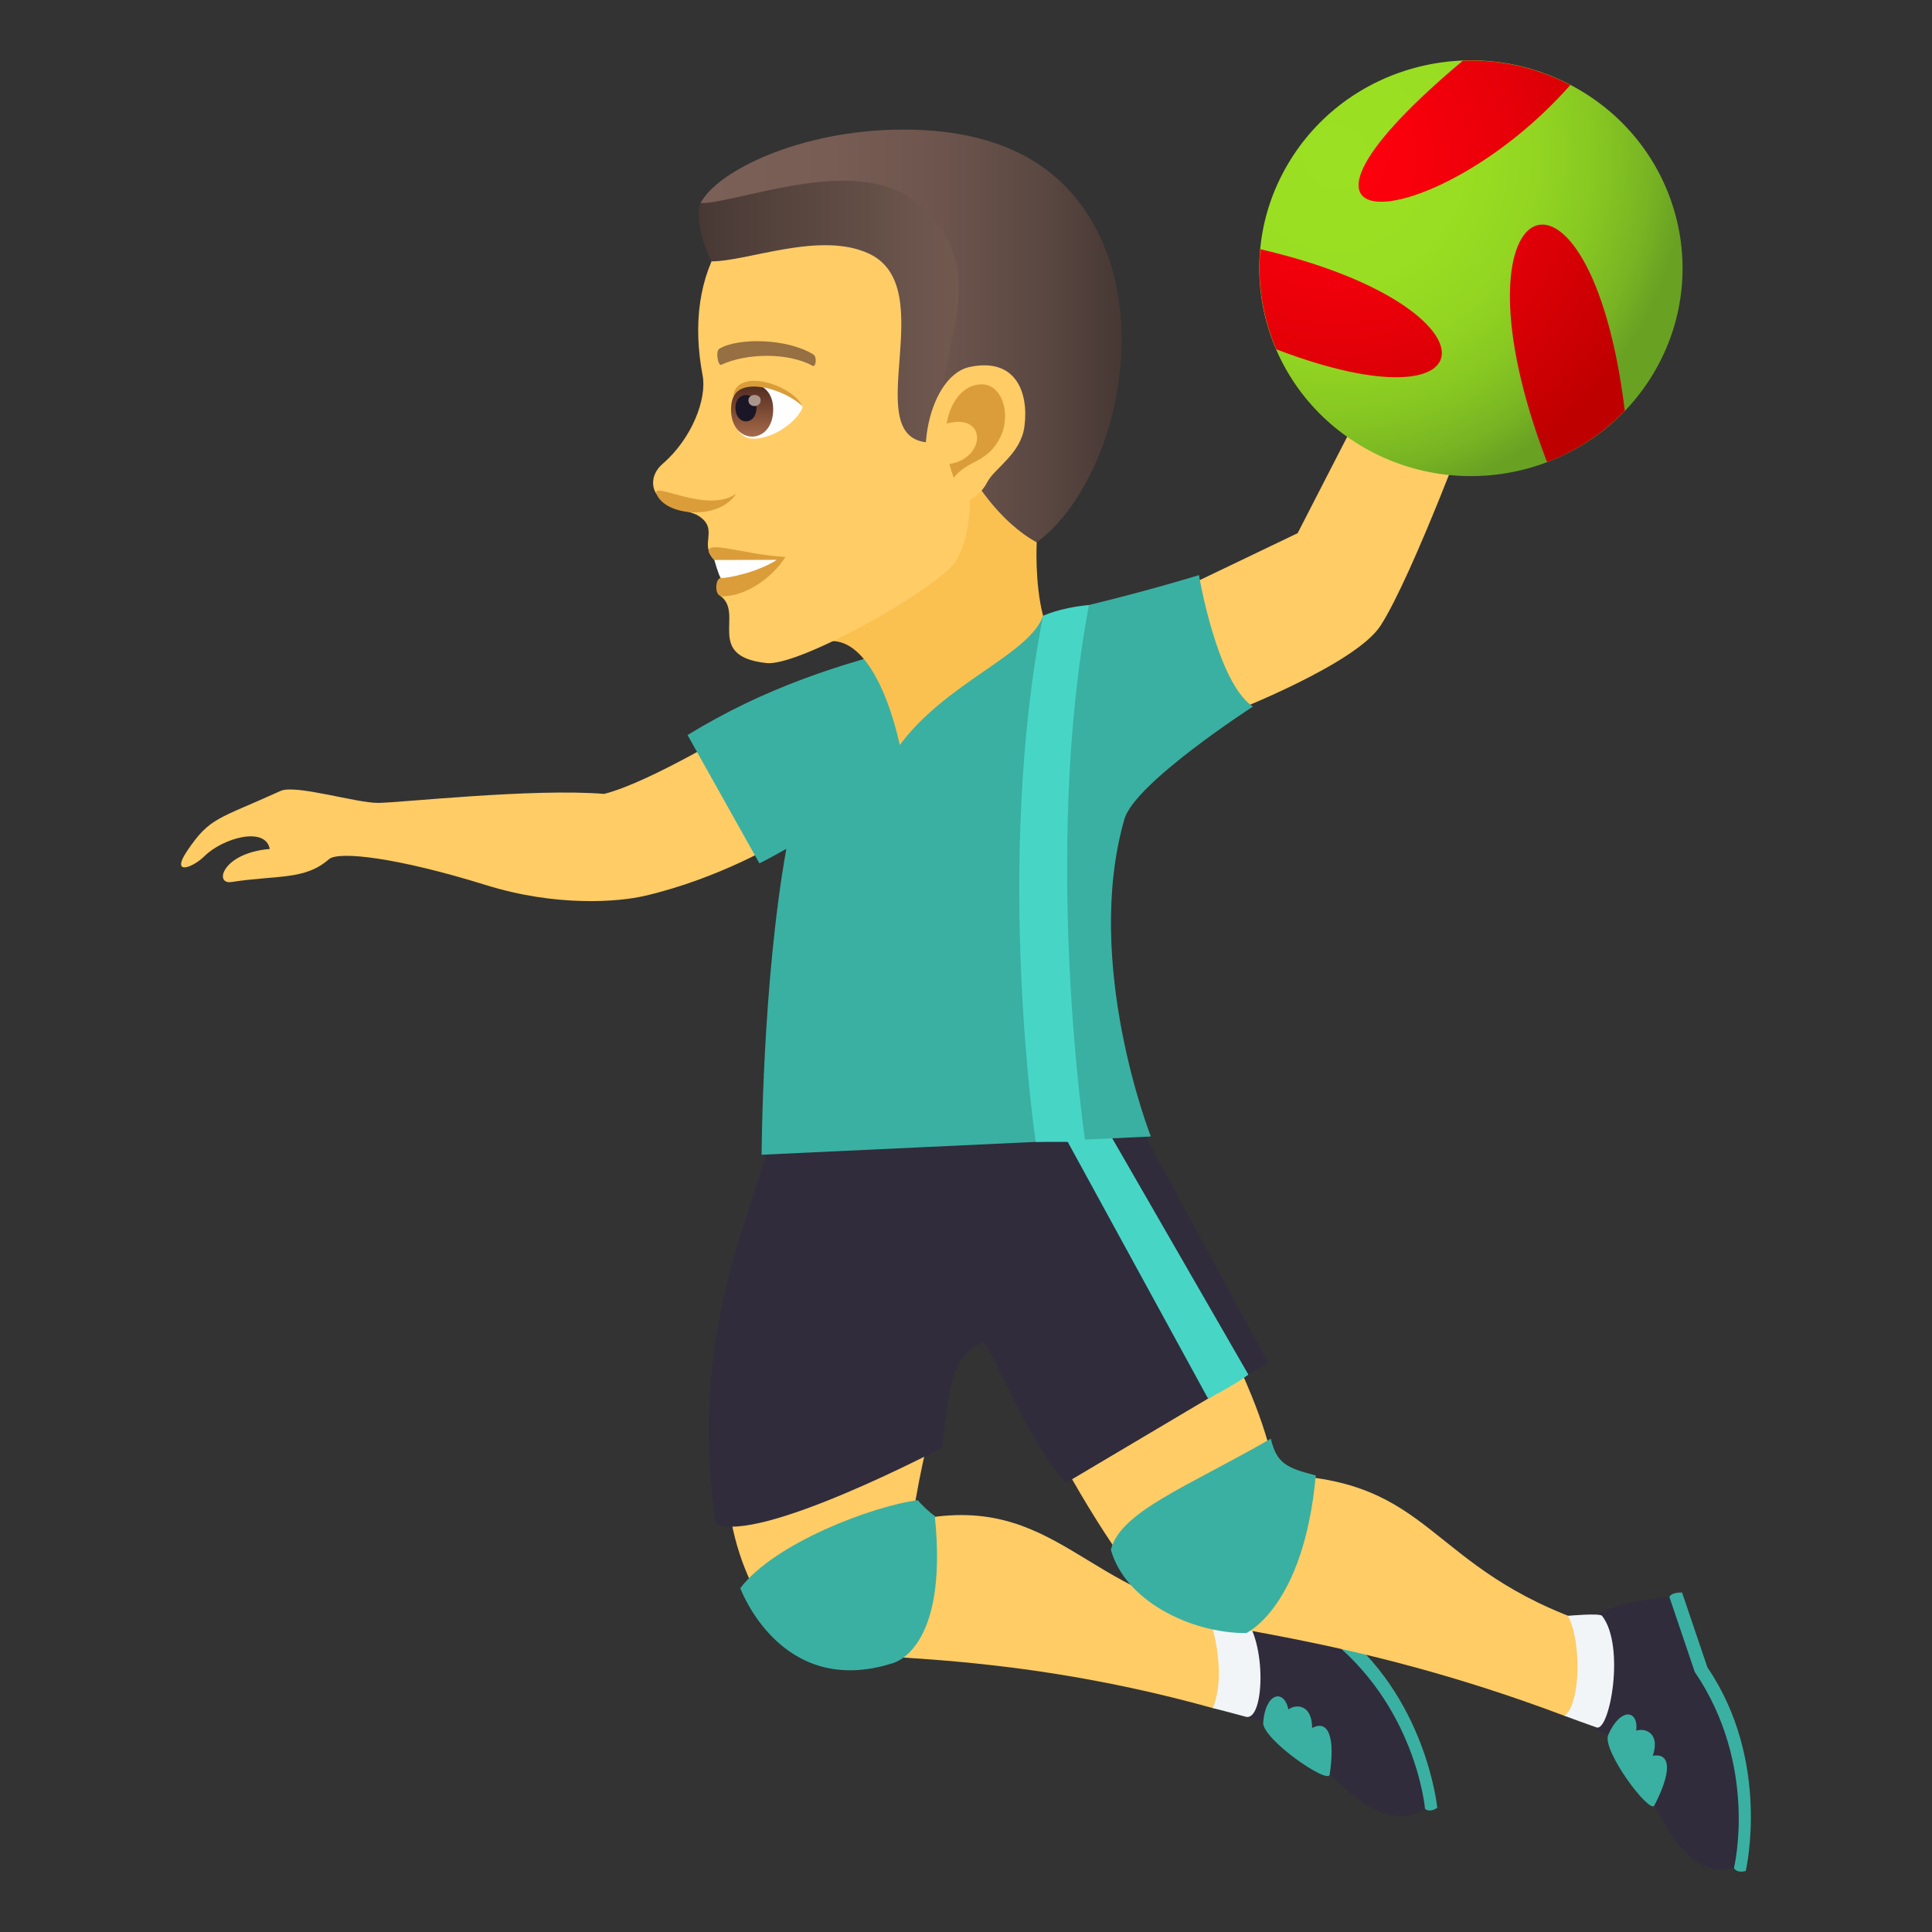 <?xml version="1.0" encoding="utf-8"?>
<!-- Generator: Adobe Illustrator 15.0.0, SVG Export Plug-In . SVG Version: 6.00 Build 0)  -->
<!DOCTYPE svg PUBLIC "-//W3C//DTD SVG 1.1//EN" "http://www.w3.org/Graphics/SVG/1.1/DTD/svg11.dtd">
<svg version="1.1" id="Layer_1" xmlns:x="http://ns.adobe.com/Extensibility/1.0/" xmlns:i="http://ns.adobe.com/AdobeIllustrator/10.0/" xmlns:graph="http://ns.adobe.com/Graphs/1.0/"
	 xmlns="http://www.w3.org/2000/svg" xmlns:xlink="http://www.w3.org/1999/xlink" xmlns:a="http://ns.adobe.com/AdobeSVGViewerExtensions/3.0/"
	 x="0px" y="0px" width="64px" height="64px" viewBox="0 0 64 64" enable-background="new 0 0 64 64" xml:space="preserve">
<rect x="0" y="0" width="64" height="64" fill="#333333" stroke="none"/>
<path fill="#FFCC66" d="M24.697,23.986c0,0-3.165,1.938-4.686,2.313c-2.335-0.193-6.744,0.292-7.483,0.298
	c-0.717,0.007-2.743-0.62-3.232-0.397c-2.074,0.943-2.337,0.863-3.091,1.979c-0.57,0.845,0.18,0.568,0.569,0.182
	c0.604-0.598,2.014-1.001,2.163-0.238c-1.58,0.134-1.855,1.186-1.27,1.095c1.508-0.235,2.431-0.054,3.228-0.754
	c0.323-0.283,2.282-0.053,5.208,0.857c2.313,0.719,4.36,0.564,5.261,0.354c2.5-0.583,4.479-1.792,4.479-1.792L24.697,23.986z"/>
<path fill="#3AB0A2" d="M57.83,61.979c0,0,0.854-3.619-1.27-6.746l-0.84-2.48c-0.379-0.006-0.42,0.15-0.42,0.15
	s-0.617,2.432,2.139,8.973C57.439,61.876,57.506,62.06,57.83,61.979z"/>
<path fill="#302C3B" d="M52.924,57.327c1.586,0.332,2.123,5.143,4.516,4.549c0,0,0.826-3.365-1.299-6.492l-0.84-2.48
	C51.203,53.288,51.982,54.765,52.924,57.327z"/>
<path fill="#3AB0A2" d="M54.803,59.808c0.576-1.109,0.555-1.752-0.053-1.646c0.242-0.705-0.197-0.934-0.547-0.834
	c0.082-0.705-0.539-0.768-0.932,0.152C53.074,57.999,54.648,60.106,54.803,59.808z"/>
<path fill="#3AB0A2" d="M47.611,59.888c0,0-0.352-3.701-3.369-5.992L42.65,51.81c-0.361,0.115-0.352,0.277-0.352,0.277
	s0.195,2.498,4.906,7.828C47.205,59.915,47.328,60.067,47.611,59.888z"/>
<path fill="#302C3B" d="M41.41,56.958c1.607-0.186,3.721,4.275,5.795,2.957c0,0-0.295-3.451-3.313-5.742l-1.594-2.086
	C38.539,53.747,39.691,54.827,41.41,56.958z"/>
<path fill="#3AB0A2" d="M44.047,58.786c0.188-1.232-0.039-1.834-0.582-1.543c0.002-0.742-0.486-0.822-0.785-0.617
	c-0.148-0.693-0.76-0.555-0.836,0.439C41.824,57.62,43.994,59.12,44.047,58.786z"/>
<path fill="#FFCC66" d="M40.838,53.495c-4.814-0.416-5.803-4.189-10.621-3.115c0.299-1.961,0.686-3.287,0.686-3.287
	s-4.792,0.762-6.755,0.813c-0.432,3.611,1.619,6.266,2.336,6.637c1.033,0.533,6.15-0.059,13.697,2.041
	C40.797,56.755,41.156,53.522,40.838,53.495z"/>
<path fill="#F2F5F7" d="M41.168,53.495c-0.211-0.229-1.221-0.268-1.221-0.268s0.785,1.951,0.232,3.355
	c0.359,0.092,0.721,0.186,1.088,0.287C41.883,57.042,41.986,54.388,41.168,53.495z"/>
<path fill="#3AB0A2" d="M30.4,49.696c0.125,0.146,0.402,0.42,0.566,0.518c0.469,4.521-1.426,4.891-1.426,4.891
	c-3.689,1.154-5.017-2.496-5.017-2.496C25.668,51.106,28.926,49.886,30.4,49.696z"/>
<path fill="#FFCC66" d="M52.764,53.823c-5.578-1.869-5.201-4.83-10.498-4.969c-0.391-1.943-1.129-3.342-1.76-4.787
	c-1.926,0.494-3.678,3.295-5.504,4.006c1.381,2.584,2.971,4.844,3.652,5.277c0.98,0.623,5.85,0.727,13.176,3.49
	C52.428,57.067,53.066,53.925,52.764,53.823z"/>
<path fill="#F2F5F7" d="M53.07,53.526c-0.074-0.096-1.133,0-1.133,0c0.443,0.77,0.443,2.885-0.107,3.314
	c0.348,0.125,0.695,0.258,1.057,0.383C53.32,57.376,53.852,54.524,53.07,53.526z"/>
<path fill="#3AB0A2" d="M42.098,47.659c0.199,0.852,0.568,0.973,1.488,1.217c-0.395,4.369-2.305,5.223-2.305,5.223
	c-1.842,0-4.012-1.07-4.482-2.764C37.121,50.071,39.299,49.269,42.098,47.659z"/>
<path fill="#302C3B" d="M37.898,37.562H25.573c-0.709,2.857-2.785,6.641-1.857,12.916c1.418,0.678,7.5-2.527,7.5-2.527
	c0.225-2.424,0.475-3.066,1.309-3.486c0.24-0.121,1.395,3.117,2.785,4.658l6.701-3.975L37.898,37.562z"/>
<path fill="#47D6C6" d="M41.354,45.536c-0.488,0.369-1.336,0.793-1.336,0.793l-4.793-8.768h1.535L41.354,45.536z"/>
<path fill="#FFCC66" d="M42.986,17.662l2.834-5.514l3.057,1.297c0,0-2.07,5.613-3.145,7.282C44.91,22,40.83,23.582,40.83,23.582
	l-1.438-4.197L42.986,17.662z"/>
<radialGradient id="SVGID_1_" cx="43.713" cy="5.181" r="11.544" gradientTransform="matrix(1.008 0 0 1 0.164 0)" gradientUnits="userSpaceOnUse">
	<stop  offset="0" style="stop-color:#9BE022"/>
	<stop  offset="0.365" style="stop-color:#99DE22"/>
	<stop  offset="0.576" style="stop-color:#93D522"/>
	<stop  offset="0.748" style="stop-color:#87C722"/>
	<stop  offset="0.897" style="stop-color:#78B423"/>
	<stop  offset="1" style="stop-color:#69A123"/>
	<a:midPointStop  offset="0" style="stop-color:#9BE022"/>
	<a:midPointStop  offset="0.806" style="stop-color:#9BE022"/>
	<a:midPointStop  offset="1" style="stop-color:#69A123"/>
</radialGradient>
<path fill="url(#SVGID_1_)" d="M52.229,2.924c3.355,1.901,4.504,6.11,2.568,9.405c-1.938,3.295-6.223,4.42-9.574,2.519
	c-3.352-1.899-4.504-6.108-2.566-9.402C44.592,2.148,48.879,1.023,52.229,2.924z"/>
<radialGradient id="SVGID_2_" cx="43.714" cy="5.181" r="11.543" gradientTransform="matrix(1.008 0 0 1 0.164 0)" gradientUnits="userSpaceOnUse">
	<stop  offset="0" style="stop-color:#FF000E"/>
	<stop  offset="0.224" style="stop-color:#F8000C"/>
	<stop  offset="0.553" style="stop-color:#E40008"/>
	<stop  offset="0.945" style="stop-color:#C40001"/>
	<stop  offset="1" style="stop-color:#BF0000"/>
	<a:midPointStop  offset="0" style="stop-color:#FF000E"/>
	<a:midPointStop  offset="0.624" style="stop-color:#FF000E"/>
	<a:midPointStop  offset="1" style="stop-color:#BF0000"/>
</radialGradient>
<path fill="url(#SVGID_2_)" d="M52.018,2.817c-4.373,4.961-11.184,5.604-3.611-0.763c0.018-0.015,0.035-0.028,0.051-0.042
	C49.662,1.965,50.889,2.225,52.018,2.817z"/>
<radialGradient id="SVGID_3_" cx="43.716" cy="5.18" r="11.542" gradientTransform="matrix(1.008 0 0 1 0.164 0)" gradientUnits="userSpaceOnUse">
	<stop  offset="0" style="stop-color:#FF000E"/>
	<stop  offset="0.224" style="stop-color:#F8000C"/>
	<stop  offset="0.553" style="stop-color:#E40008"/>
	<stop  offset="0.945" style="stop-color:#C40001"/>
	<stop  offset="1" style="stop-color:#BF0000"/>
	<a:midPointStop  offset="0" style="stop-color:#FF000E"/>
	<a:midPointStop  offset="0.624" style="stop-color:#FF000E"/>
	<a:midPointStop  offset="1" style="stop-color:#BF0000"/>
</radialGradient>
<path fill="url(#SVGID_3_)" d="M51.248,15.307c-3.484-9.078,1.418-11.146,2.576-1.702C53.09,14.368,52.209,14.944,51.248,15.307z"/>
<radialGradient id="SVGID_4_" cx="43.714" cy="5.18" r="11.544" gradientTransform="matrix(1.008 0 0 1 0.164 0)" gradientUnits="userSpaceOnUse">
	<stop  offset="0" style="stop-color:#FF000E"/>
	<stop  offset="0.224" style="stop-color:#F8000C"/>
	<stop  offset="0.553" style="stop-color:#E40008"/>
	<stop  offset="0.945" style="stop-color:#C40001"/>
	<stop  offset="1" style="stop-color:#BF0000"/>
	<a:midPointStop  offset="0" style="stop-color:#FF000E"/>
	<a:midPointStop  offset="0.624" style="stop-color:#FF000E"/>
	<a:midPointStop  offset="1" style="stop-color:#BF0000"/>
</radialGradient>
<path fill="url(#SVGID_4_)" d="M41.752,8.256c7.998,1.856,7.854,6.111,0.529,3.317C41.832,10.532,41.645,9.392,41.752,8.256z"/>
<path fill="#3AB0A2" d="M41.504,23.407c-1.193-0.799-1.787-4.355-1.787-4.355c-7.102,2.152-11.801,2.152-16.941,5.297l2.381,4.251
	c0.297-0.15,0.596-0.314,0.891-0.481c-0.799,4.471-0.818,10.133-0.818,10.133l12.894-0.604c0,0-2.252-5.714-0.877-10.513
	C37.594,25.928,41.504,23.407,41.504,23.407z"/>
<path fill="#47D6C6" d="M36.072,20.042c-0.988,0.094-1.518,0.359-1.518,0.359c-1.619,8.228-0.244,17.426-0.244,17.426h1.641
	C35.951,37.827,34.52,28.274,36.072,20.042z"/>
<path fill="#FAC150" d="M27.058,21.36c1.329-0.633,2.297,1.288,2.75,3.319c1.531-2.078,4.281-2.984,4.746-4.278
	c-0.284-1.087-0.211-2.438-0.211-2.438C33.457,17.457,30.537,10.577,27.058,21.36z"/>
<path fill="#FFCC66" d="M28.143,5.511c-4.036,0.645-5.518,3.528-4.868,6.926c0.146,0.769-0.347,2.083-1.323,2.927
	c-0.355,0.307-0.39,0.714-0.215,0.986c0.34,0.534,1.089,0.538,1.401,0.738c0.7,0.446,0,0.938,0.525,1.463
	c0.239,0.239,0.924-0.078,0.201,1.189c0.806,0.589-0.539,2.006,1.534,2.225c1.087,0.114,5.688-2.48,6.262-3.375
	c0.604-0.94,0.461-2.677,0.461-2.677c3.098-0.893,4.193-3.599,3.524-6.429C34.712,5.527,30.759,5.093,28.143,5.511z"/>
<path fill="#DB9D3A" d="M23.663,18.551c0.379,0.232,0.213,0.598,0.213,0.598c-0.182,0-0.228,0.603,0.042,0.603
	c0.946,0,1.813-0.812,2.098-1.303C24.536,18.375,22.911,17.707,23.663,18.551z"/>
<path fill="#FFFFFF" d="M23.663,18.551c0,0,0.146,0.518,0.213,0.598c0.297,0,1.262-0.213,1.856-0.604L23.663,18.551z"/>
<linearGradient id="SVGID_5_" gradientUnits="userSpaceOnUse" x1="23.138" y1="9.815" x2="34.443" y2="9.815">
	<stop  offset="0" style="stop-color:#473834"/>
	<stop  offset="0.056" style="stop-color:#4B3B36"/>
	<stop  offset="0.669" style="stop-color:#6D564D"/>
	<stop  offset="1" style="stop-color:#7A6056"/>
	<a:midPointStop  offset="0" style="stop-color:#473834"/>
	<a:midPointStop  offset="0.43" style="stop-color:#473834"/>
	<a:midPointStop  offset="1" style="stop-color:#7A6056"/>
</linearGradient>
<path fill="url(#SVGID_5_)" d="M34.23,7.379C31.361,3.061,23.745,5.675,23.207,6.73c-0.192,0.381,0.048,1.323,0.362,1.928
	c1.211,0,3.61-1.012,5.223-0.253c2.391,1.125-0.322,5.982,1.883,6.246C31.02,14.693,35.455,9.529,34.23,7.379z"/>
<linearGradient id="SVGID_6_" gradientUnits="userSpaceOnUse" x1="23.206" y1="11.128" x2="37.157" y2="11.128">
	<stop  offset="0" style="stop-color:#7A6056"/>
	<stop  offset="0.312" style="stop-color:#775D54"/>
	<stop  offset="0.569" style="stop-color:#6D554D"/>
	<stop  offset="0.805" style="stop-color:#5B4842"/>
	<stop  offset="1" style="stop-color:#473834"/>
	<a:midPointStop  offset="0" style="stop-color:#7A6056"/>
	<a:midPointStop  offset="0.746" style="stop-color:#7A6056"/>
	<a:midPointStop  offset="1" style="stop-color:#473834"/>
</linearGradient>
<path fill="url(#SVGID_6_)" d="M36.154,7.302c-0.82-1.389-2.48-3.019-6.25-3.009C26.5,4.3,23.745,5.675,23.207,6.73
	c1.25,0,5.047-1.594,7.03-0.111c3.087,2.307,0.396,5.441,1.125,7.411c1.138,3.083,2.982,3.932,2.982,3.932
	C36.713,16.251,38.281,10.895,36.154,7.302z"/>
<path fill="#DB9D3A" d="M21.745,16.354c0.28,0.743,2.068,0.905,2.64,0C23.442,17.036,21.583,15.921,21.745,16.354z"/>
<path fill="#FFCC66" d="M32.135,12.153c-1.507,0.313-1.977,3.715-0.848,4.454c0.158,0.104,0.982,0.196,1.419-0.638
	c0.241-0.461,1.107-0.931,1.229-1.835C34.088,12.974,33.633,11.844,32.135,12.153z"/>
<path id="Path_119_" fill="#DB9D3A" d="M32.214,12.785c-0.382,0.13-0.743,0.573-0.853,1.246c1.356-0.367,1.295,1.158,0.089,1.339
	c0.039,0.147,0.085,0.299,0.144,0.456c0.481-0.614,1.115-0.472,1.547-1.35C33.529,13.683,33.163,12.462,32.214,12.785z"/>
<path fill="#FFFFFF" d="M26.584,13.455c0.021,0.217-0.667,1.002-1.543,1.075c-0.499,0.043-0.678-0.344-0.79-0.76
	C24.143,12.114,26.092,12.703,26.584,13.455z"/>
<linearGradient id="Path_1_" gradientUnits="userSpaceOnUse" x1="24.915" y1="14.464" x2="24.915" y2="12.72">
	<stop  offset="0" style="stop-color:#A6694A"/>
	<stop  offset="1" style="stop-color:#4F2A1E"/>
	<a:midPointStop  offset="0" style="stop-color:#A6694A"/>
	<a:midPointStop  offset="0.5" style="stop-color:#A6694A"/>
	<a:midPointStop  offset="1" style="stop-color:#4F2A1E"/>
</linearGradient>
<path id="Path_118_" fill="url(#Path_1_)" d="M24.216,13.56c0,1.205,1.397,1.205,1.397,0C25.613,12.439,24.216,12.439,24.216,13.56z
	"/>
<path id="Path_117_" fill="#1A1626" d="M24.363,13.506c0,0.603,0.696,0.603,0.696,0C25.059,12.945,24.363,12.945,24.363,13.506z"/>
<path id="Path_116_" fill="#AB968C" d="M24.793,13.262c0,0.252,0.405,0.252,0.405,0C25.199,13.026,24.793,13.026,24.793,13.262z"/>
<path fill="#DB9D3A" d="M26.584,13.455c-0.375-0.752-2.247-1.299-2.297-0.284C24.551,12.489,25.938,12.863,26.584,13.455z"/>
<path id="Path_115_" fill="#966F42" d="M26.942,11.742c-0.859-0.536-2.502-0.562-3.113-0.189c-0.133,0.072-0.046,0.58,0.064,0.531
	c0.854-0.397,2.23-0.406,3.027,0.034C27.028,12.175,27.072,11.816,26.942,11.742z"/>
</svg>
